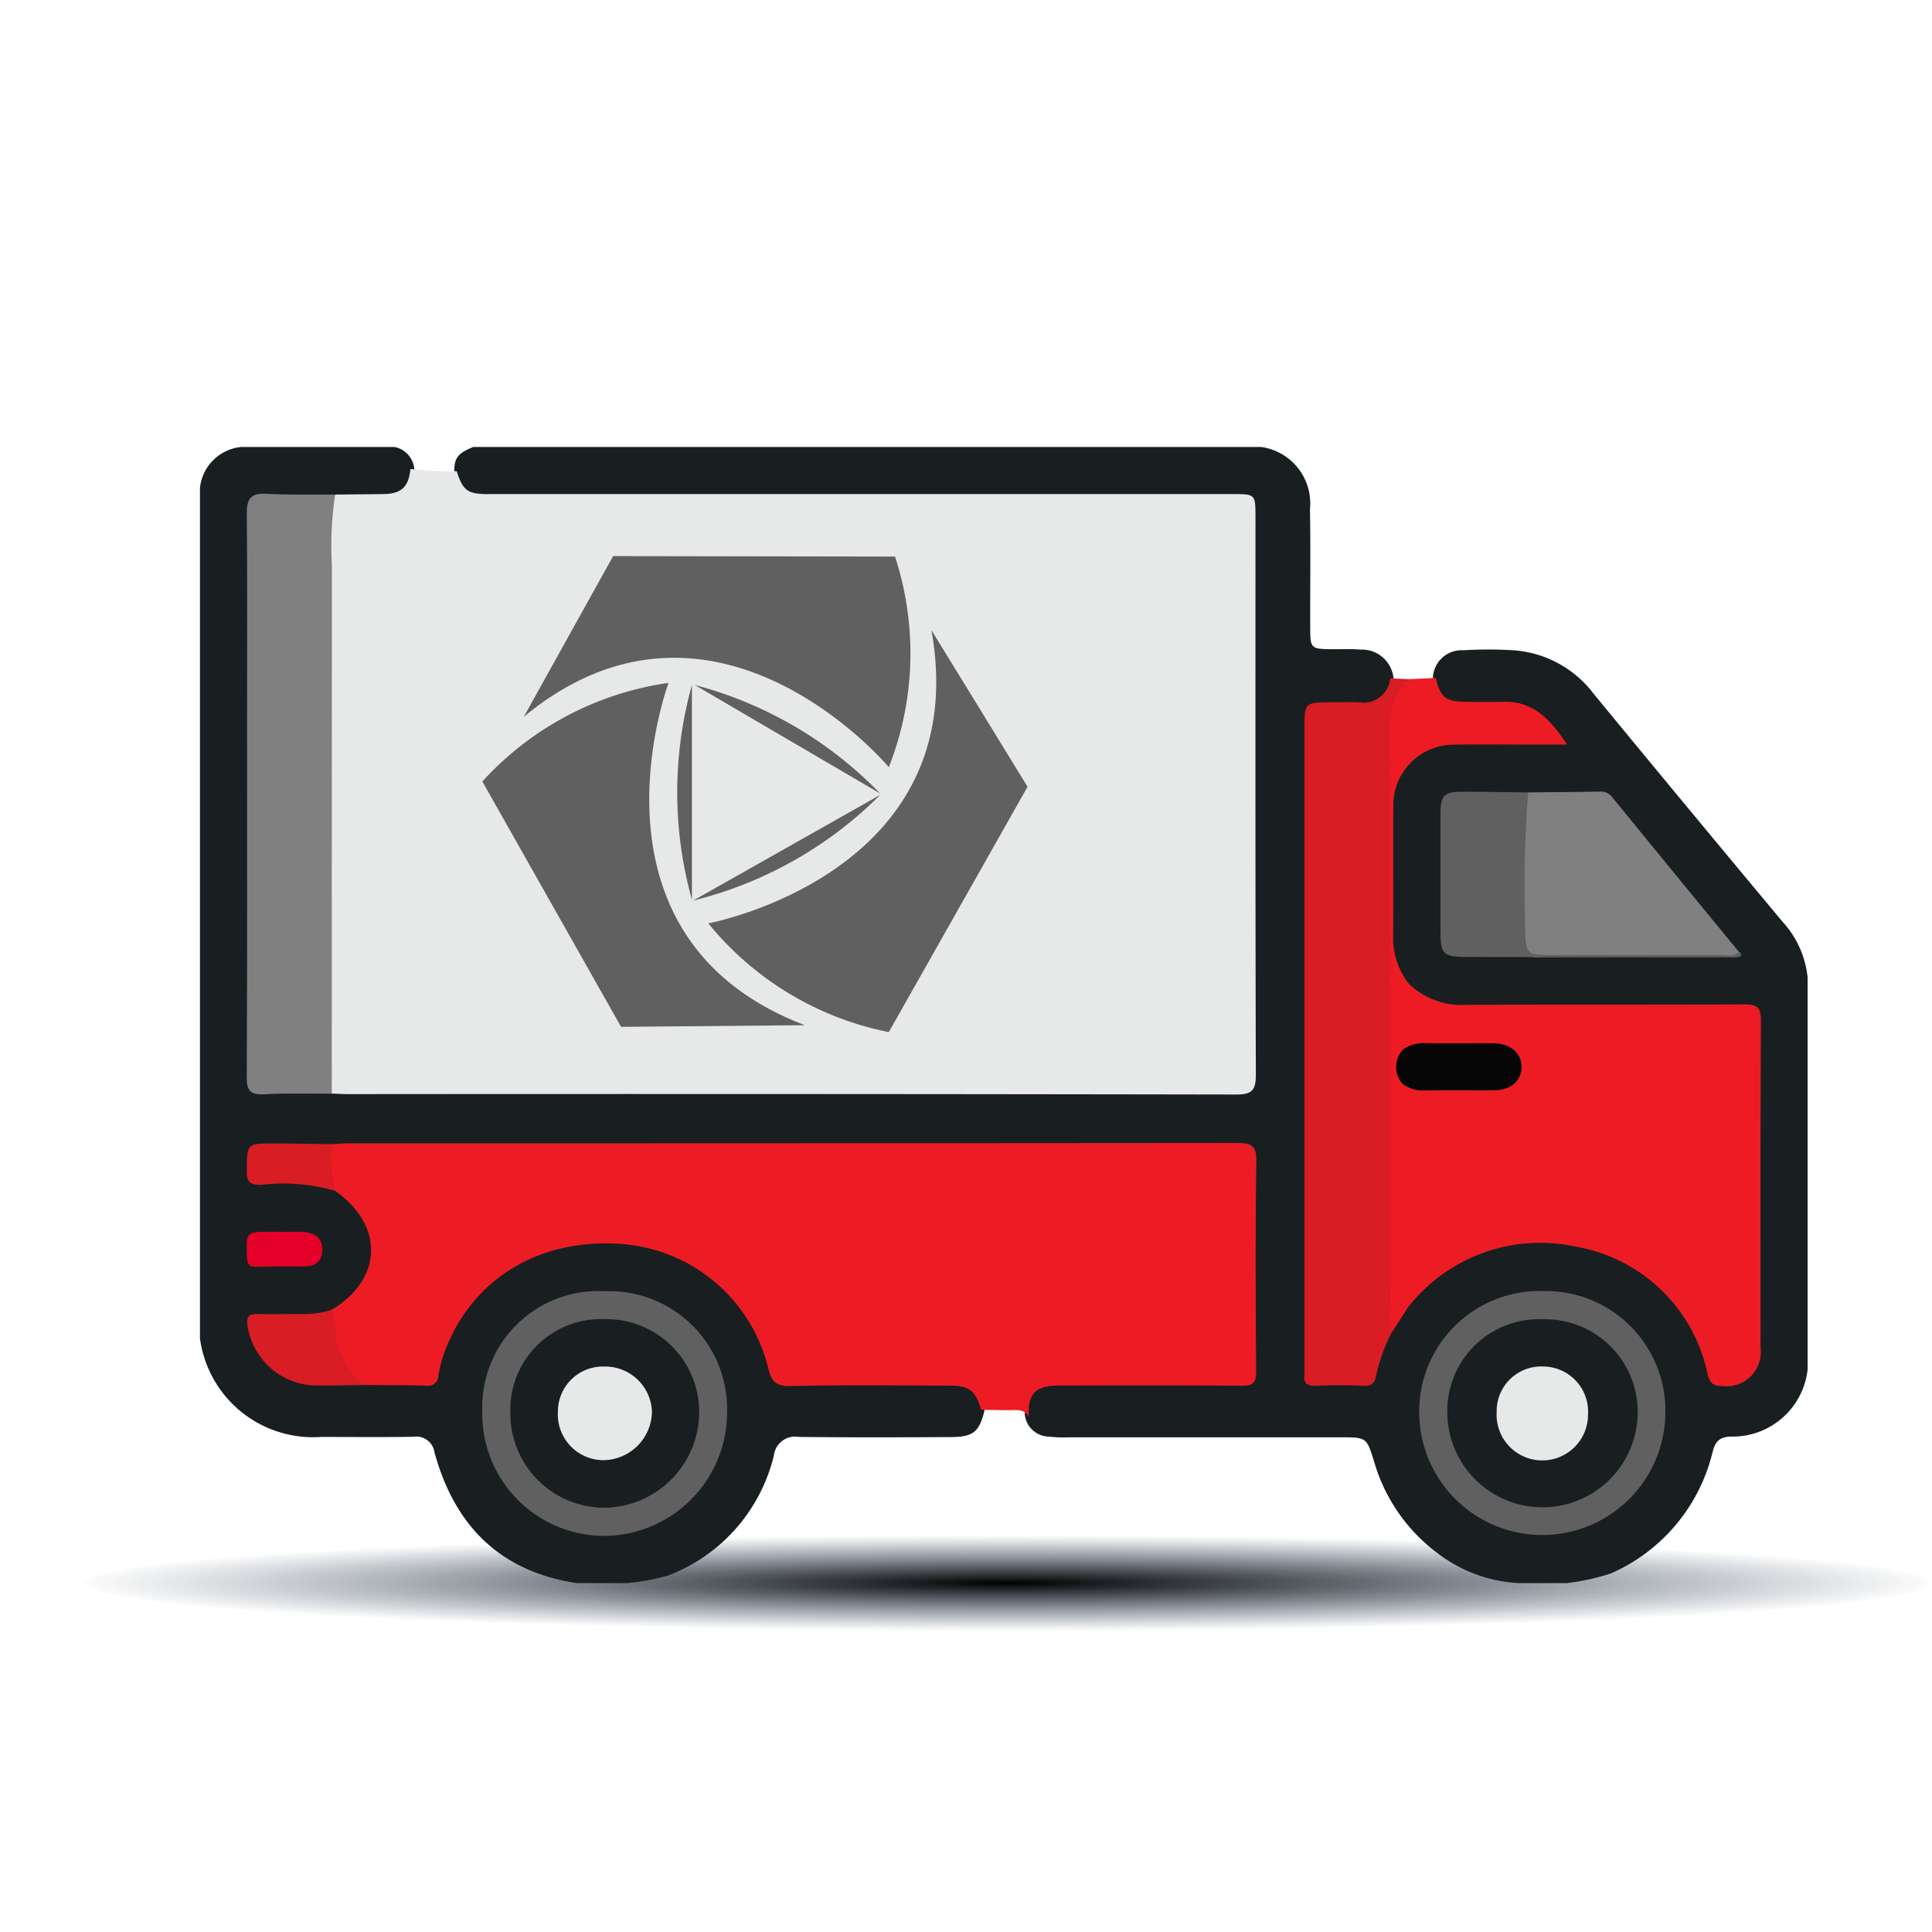 <svg id="Masaha-Services-MegaMenu-Rent-Logistic-icon" xmlns="http://www.w3.org/2000/svg" xmlns:xlink="http://www.w3.org/1999/xlink" width="104" height="104" viewBox="0 0 104 104">
  <defs>
    <clipPath id="clip-path">
      <rect id="Rectangle_52537" data-name="Rectangle 52537" width="104" height="104" transform="translate(499 479)" fill="#fff" stroke="#707070" stroke-width="1"/>
    </clipPath>
    <radialGradient id="radial-gradient" cx="0.5" cy="0.5" r="0.5" gradientUnits="objectBoundingBox">
      <stop offset="0"/>
      <stop offset="1" stop-color="#19304c" stop-opacity="0"/>
    </radialGradient>
    <clipPath id="clip-path-2">
      <rect id="Rectangle_52195" data-name="Rectangle 52195" width="86.543" height="61.157" fill="none"/>
    </clipPath>
  </defs>
  <g id="Mask_Group_18905" data-name="Mask Group 18905" transform="translate(-499 -479)" clip-path="url(#clip-path)">
    <g id="Group_54623" data-name="Group 54623" transform="translate(495.718 486.662)">
      <ellipse id="Ellipse_28" data-name="Ellipse 28" cx="49.653" cy="2.581" rx="49.653" ry="2.581" transform="translate(7.873 74.976)" fill="url(#radial-gradient)"/>
      <g id="Group_53902" data-name="Group 53902" transform="translate(14.046 16.4)">
        <g id="Group_53902-2" data-name="Group 53902" clip-path="url(#clip-path-2)">
          <path id="Path_40972" data-name="Path 40972" d="M73.528,61.157H70.992a7.827,7.827,0,0,1-4.415-1.643A9.387,9.387,0,0,1,63.2,54.6c-.4-1.294-.411-1.291-1.8-1.291H46.815a7.525,7.525,0,0,1-1.095-.035A1.336,1.336,0,0,1,44.4,52.088c.02-1.287.563-1.831,1.963-1.849,2.844-.036,5.688-.009,8.533-.013,1.613,0,1.614,0,1.615-1.618q0-4.729,0-9.457c0-1.332-.024-1.355-1.38-1.356q-23.317,0-46.634,0a9.107,9.107,0,0,1-1.264-.031c-.841.019-1.683.007-2.526.008-1.806,0-1.878.032-1.894.818-.016.825.036.851,1.931.847a5.316,5.316,0,0,1,2.475.368,3.75,3.75,0,0,1-.107,6.839,8.835,8.835,0,0,1-3.162.228c-1.155.039-1.306.225-.851,1.275A3.344,3.344,0,0,0,6.175,50.25c.866.052,1.737.016,2.606.014s1.748-.041,2.617.014a1.174,1.174,0,0,0,1.372-1.018,8.624,8.624,0,0,1,7.014-6.426c4.954-.972,9.707,1.619,11.03,6.569a1.031,1.031,0,0,0,1.2.872q4.1-.031,8.191,0c1.245.01,1.813.474,2.03,1.572-.279,1.166-.6,1.443-1.8,1.449-2.73.015-5.46.024-8.189-.008a1.154,1.154,0,0,0-1.354,1.006A9.224,9.224,0,0,1,25.2,60.749a12.01,12.01,0,0,1-2.215.408h-2.7c-4.141-.622-6.582-3.1-7.661-7.04a.987.987,0,0,0-1.139-.836c-1.659.025-3.319.009-4.978.008A6.138,6.138,0,0,1,0,47.98V2.2A2.477,2.477,0,0,1,2.2,0H10.48a1.322,1.322,0,0,1,1.061,1.348A1.517,1.517,0,0,1,9.883,2.789c-.9.031-1.8.027-2.7,0-1.041.072-2.083.016-3.124.033C2.9,2.84,2.829,2.9,2.825,4.084c-.009,2.814,0,5.628,0,8.441q0,10.13,0,20.259c0,.31.013.62.005.928-.013.572.261.8.822.8,1.154.011,2.308-.04,3.462.03a9.429,9.429,0,0,1,1.1-.034H54.852c1.651,0,1.652,0,1.652-1.671q0-14.146,0-28.293c0-.056,0-.113,0-.169,0-1.549,0-1.554-1.535-1.554q-19.224,0-38.447,0c-.366,0-.732-.005-1.1-.005a1.624,1.624,0,0,1-1.729-1.2C13.654.609,13.8.38,14.705,0H57.132a3.065,3.065,0,0,1,2.619,3.346c.042,2.129.006,4.26.014,6.39,0,1.1.045,1.136,1.127,1.149.533.006,1.067-.024,1.6.022a1.705,1.705,0,0,1,1.764,1.665,1.554,1.554,0,0,1-1.725,1.382c-.618.028-1.238-.006-1.856.029-.571.032-.885.3-.885.893,0,.281-.01.562-.01.843q0,16.494,0,32.988c0,.169,0,.338,0,.506.023.928.089.993,1.023,1.02,1.947.056,1.947.056,2.7-1.763a6.1,6.1,0,0,1,.36-.761,14.5,14.5,0,0,1,1.1-1.678,9.459,9.459,0,0,1,16.273,3.075c.2.541.245,1.212,1.1,1.113a1.636,1.636,0,0,0,1.387-1.479,6.49,6.49,0,0,0,.022-.759q0-8.232,0-16.464c0-1.166-.016-1.183-1.175-1.183q-7.1-.005-14.191,0a4.215,4.215,0,0,1-3.439-1.293,3.872,3.872,0,0,1-.96-2.706c.041-2.3,0-4.611.015-6.916A3.494,3.494,0,0,1,67.6,15.795c1.547-.017,3.094,0,4.641-.006.193,0,.449.059.552-.115.14-.237-.1-.41-.241-.575a3.183,3.183,0,0,0-2.444-1.144c-.731-.031-1.464.017-2.194-.026-1.008-.06-1.358-.393-1.547-1.424A1.55,1.55,0,0,1,68,10.941a23.189,23.189,0,0,1,2.7,0,5.934,5.934,0,0,1,4.32,2.34q5.062,6.154,10.168,12.271a5.211,5.211,0,0,1,1.352,3V49.669a4.063,4.063,0,0,1-4.16,3.6c-.6.028-.814.287-.953.824a9.582,9.582,0,0,1-5.469,6.54,11.906,11.906,0,0,1-2.433.528" fill="#191f21"/>
          <path id="Path_40973" data-name="Path 40973" d="M44.736,6.978a17.851,17.851,0,0,0,2.491.122c.336,1.049.583,1.232,1.7,1.232H88.979c1.245,0,1.246,0,1.246,1.259,0,9.995-.011,19.99.02,29.985,0,.848-.2,1.08-1.067,1.078q-23.873-.042-47.746-.022c-.309,0-.619-.019-.928-.029a1.54,1.54,0,0,1-.285-1.117q-.007-14.778.005-29.556a1.971,1.971,0,0,1,.46-1.572c.871-.009,1.742-.016,2.612-.028.95-.013,1.344-.385,1.44-1.354" transform="translate(-33.406 -5.797)" fill="#e7e8e8"/>
          <path id="Path_40974" data-name="Path 40974" d="M78.009,236.09c-.173-.355-.484-.367-.826-.36-.576.011-1.152-.01-1.727-.018-.288-1.015-.631-1.3-1.658-1.3-2.868-.006-5.737-.044-8.6.024-.8.019-1.028-.262-1.2-.958a8.785,8.785,0,0,0-7.682-6.671c-4.217-.394-7.789,1.52-9.431,5.06a7.341,7.341,0,0,0-.643,1.99.564.564,0,0,1-.669.56c-1.123-.037-2.248-.029-3.372-.04a3.862,3.862,0,0,1-1.7-4.048c2.753-1.657,2.833-4.543.177-6.407a2.264,2.264,0,0,1-.162-2.512c.309-.014.617-.039.926-.039q23.9,0,47.8-.02c.8,0,1.039.166,1.028,1-.05,3.769-.034,7.54-.009,11.31,0,.585-.153.763-.75.758-3.293-.027-6.587-.016-9.88-.011-1.249,0-1.673.451-1.618,1.676" transform="translate(-33.407 -183.886)" fill="#ed1c24"/>
          <path id="Path_40975" data-name="Path 40975" d="M379.861,170.211a4.1,4.1,0,0,0,3.14,1.14c4.957-.02,9.913,0,14.87-.023.7,0,.955.109.949.9-.04,5.855-.02,11.71-.023,17.565a1.848,1.848,0,0,1-2.069,2.077c-.523.013-.668-.213-.779-.637a8.773,8.773,0,0,0-7.149-6.875,9.019,9.019,0,0,0-8.962,3.256c-.453.236-.679-.007-.823-.4a1.676,1.676,0,0,1-.061-.582q-.01-4.956,0-9.911a1.255,1.255,0,0,1,.4-1.138c1.5.145,3.007.117,4.513.115a3.153,3.153,0,0,0,1-.09.908.908,0,0,0,.734-.908.96.96,0,0,0-.726-.927,2.911,2.911,0,0,0-.917-.092,33.935,33.935,0,0,0-4.524.147,1,1,0,0,1-.45-.849,11.546,11.546,0,0,1,0-2.163c.05-.487.254-.885.878-.605" transform="translate(-314.791 -141.323)" fill="#ed1c24"/>
          <path id="Path_40976" data-name="Path 40976" d="M355.811,73.578l1,.043a.5.5,0,0,1-.081.482,4.534,4.534,0,0,0-.664,2.809q-.346,5.394-.152,10.793c.076,2.158.093,4.318.09,6.47q-.01,6.119-.037,12.24a8.056,8.056,0,0,1-.058,2.332,9.145,9.145,0,0,0-.861,2.358c-.069.378-.208.575-.652.555-.87-.04-1.744-.038-2.615,0-.507.021-.649-.191-.593-.643a2.767,2.767,0,0,0,0-.337q0-17.246,0-34.493c0-1.273.047-1.317,1.347-1.32.534,0,1.07-.024,1.6,0a1.437,1.437,0,0,0,1.67-1.291" transform="translate(-291.734 -61.124)" fill="#d81d24"/>
          <path id="Path_40977" data-name="Path 40977" d="M19.633,14.914a18.667,18.667,0,0,0-.173,3.864q-.01,14.191-.007,28.382c-1.21.006-2.423-.031-3.63.033-.738.039-.952-.176-.949-.933.031-6.3.018-12.606.018-18.91,0-3.8.018-7.6-.015-11.4-.007-.79.2-1.127,1.042-1.081,1.235.067,2.476.033,3.714.042" transform="translate(-12.356 -12.351)" fill="#818080"/>
          <path id="Path_40978" data-name="Path 40978" d="M420.053,109.631c1.291-.013,2.581-.021,3.872-.043a.744.744,0,0,1,.648.3q3.4,4.168,6.819,8.326c.021.393-.286.274-.472.275-3.451.008-6.9,0-10.353.015a.737.737,0,0,1-.822-.65,1.506,1.506,0,0,1-.055-.246,55,55,0,0,1,0-7.14,1.251,1.251,0,0,1,.364-.832" transform="translate(-348.552 -91.038)" fill="#818080"/>
          <path id="Path_40979" data-name="Path 40979" d="M96.4,268.474a6.348,6.348,0,0,1,6.574,6.531,6.646,6.646,0,0,1-6.654,6.639,6.57,6.57,0,0,1-6.521-6.732,6.252,6.252,0,0,1,6.6-6.438" transform="translate(-74.6 -223.03)" fill="#606060"/>
          <path id="Path_40980" data-name="Path 40980" d="M394.365,268.417a6.44,6.44,0,0,1,6.611,6.62,6.625,6.625,0,0,1-13.249-.1,6.485,6.485,0,0,1,6.638-6.522" transform="translate(-322.095 -222.98)" fill="#606060"/>
          <path id="Path_40981" data-name="Path 40981" d="M399.189,109.671a61.547,61.547,0,0,0-.169,6.883c0,.14,0,.281,0,.421.041,1.413.085,1.456,1.457,1.456,3.033,0,6.065,0,9.1-.006.321,0,.682.126.953-.176.162.1.193.226,0,.278a2.373,2.373,0,0,1-.589.018q-7.056-.007-14.113-.017c-1.2,0-1.361-.163-1.362-1.373q0-3.167,0-6.335c0-.983.208-1.187,1.181-1.184,1.182,0,2.364.023,3.546.035" transform="translate(-327.689 -91.078)" fill="#606060"/>
          <path id="Path_40982" data-name="Path 40982" d="M378.476,108.638a1.636,1.636,0,0,1-.109-.987c-.006-10.387.01-20.774-.025-31.16a3.732,3.732,0,0,1,1.036-2.979l1.446-.066c.248,1.047.524,1.271,1.622,1.285.675.009,1.35.018,2.024,0,1.617-.044,2.528.958,3.422,2.3h-2.522c-1.18,0-2.361-.016-3.542.007a3.257,3.257,0,0,0-3.291,3.3c-.015,2.416.009,4.833-.011,7.249a4.04,4.04,0,0,0,.845,2.32c-.3,0-.647.047-.635.387.038,1.06-.331,2.169.318,3.168a9.681,9.681,0,0,0-.006,1.848,1.21,1.21,0,0,0-.349,1.071q0,5,0,10.009c0,.463-.044.946.647.918l-.87,1.334" transform="translate(-314.3 -61.014)" fill="#ed1c24"/>
          <path id="Path_40983" data-name="Path 40983" d="M19.567,274.4a9.536,9.536,0,0,1,.246,1.645,5.257,5.257,0,0,0,1.454,2.4c-.925.007-1.851.041-2.776.016a3.79,3.79,0,0,1-3.47-3.32c-.036-.436.159-.528.535-.521.813.014,1.627,0,2.441,0a4.713,4.713,0,0,0,1.57-.227" transform="translate(-12.475 -227.949)" fill="#d81d24"/>
          <path id="Path_40984" data-name="Path 40984" d="M19.479,221.53a8.251,8.251,0,0,0,.162,2.512,10.137,10.137,0,0,0-4-.32c-.6,0-.759-.175-.751-.761.022-1.467-.007-1.472,1.465-1.466,1.04,0,2.08.023,3.12.035" transform="translate(-12.372 -184.002)" fill="#d81d24"/>
          <path id="Path_40985" data-name="Path 40985" d="M16.735,249.573c.42,0,.843-.031,1.259.008.563.052.957.336.947.959s-.383.887-.979.89c-.84,0-1.68-.01-2.519.02-.448.016-.557-.157-.566-.586-.027-1.3-.047-1.3,1.27-1.3h.588Z" transform="translate(-12.353 -207.318)" fill="#e40028"/>
          <path id="Path_40986" data-name="Path 40986" d="M380.759,191.79a1.364,1.364,0,0,1,.006-1.848,1.866,1.866,0,0,1,1.175-.351c1.233.021,2.466,0,3.7.009.933.006,1.542.546,1.51,1.315-.031.744-.6,1.21-1.517,1.215-1.233.007-2.467-.013-3.7.009a1.818,1.818,0,0,1-1.174-.35" transform="translate(-316.011 -157.499)" fill="#050605"/>
          <path id="Path_40987" data-name="Path 40987" d="M103.762,277.358a5,5,0,0,1,5.11,5.041,5.162,5.162,0,0,1-5.1,5.111,5.068,5.068,0,0,1-5.065-5.108,4.879,4.879,0,0,1,5.056-5.044" transform="translate(-81.998 -230.41)" fill="#191f21"/>
          <path id="Path_40988" data-name="Path 40988" d="M401.795,277.365a4.985,4.985,0,0,1,5.133,5,5.124,5.124,0,0,1-10.247.1,4.935,4.935,0,0,1,5.114-5.1" transform="translate(-329.535 -230.411)" fill="#191f21"/>
          <path id="Path_40989" data-name="Path 40989" d="M113.831,294.861a2.417,2.417,0,0,1,2.462-2.43,2.52,2.52,0,0,1,2.6,2.433,2.648,2.648,0,0,1-2.572,2.606,2.459,2.459,0,0,1-2.49-2.608" transform="translate(-94.562 -242.931)" fill="#e7e8e8"/>
          <path id="Path_40990" data-name="Path 40990" d="M417.291,295a2.461,2.461,0,1,1-4.917-.134,2.4,2.4,0,0,1,2.525-2.438A2.428,2.428,0,0,1,417.291,295" transform="translate(-342.572 -242.93)" fill="#e7e8e8"/>
          <g id="Group_54838" data-name="Group 54838" transform="translate(15.201 5.873)">
            <g id="Group_54837" data-name="Group 54837" transform="translate(0 0)">
              <path id="Path_43905" data-name="Path 43905" d="M349.557,482.278l15.173.025a16.73,16.73,0,0,1-.332,11.337s-9.373-11.193-19.647-2.715Z" transform="translate(-342.517 -482.278)" fill="#606060" fill-rule="evenodd"/>
              <path id="Path_43906" data-name="Path 43906" d="M401.429,506.557l-7.469,13.207a16.729,16.729,0,0,1-9.714-5.853s14.353-2.673,12.009-15.785Z" transform="translate(-372.081 -494.141)" fill="#606060" fill-rule="evenodd"/>
              <path id="Path_43907" data-name="Path 43907" d="M343.332,527.938l-7.467-13.208a16.727,16.727,0,0,1,10.023-5.307s-5.108,13.677,7.337,18.427Z" transform="translate(-335.865 -502.598)" fill="#606060" fill-rule="evenodd"/>
            </g>
            <path id="Path_43908" data-name="Path 43908" d="M381.358,509.875a21.5,21.5,0,0,1,9.975,5.84" transform="translate(-369.919 -502.936)" fill="#606060" fill-rule="evenodd"/>
            <path id="Path_43909" data-name="Path 43909" d="M391.082,533.4a21.5,21.5,0,0,1-10.063,5.687" transform="translate(-369.666 -520.546)" fill="#606060" fill-rule="evenodd"/>
            <path id="Path_43910" data-name="Path 43910" d="M378.4,509.876a21.5,21.5,0,0,0,0,11.559" transform="translate(-367.118 -502.937)" fill="#606060" fill-rule="evenodd"/>
          </g>
        </g>
      </g>
    </g>
  </g>
</svg>
